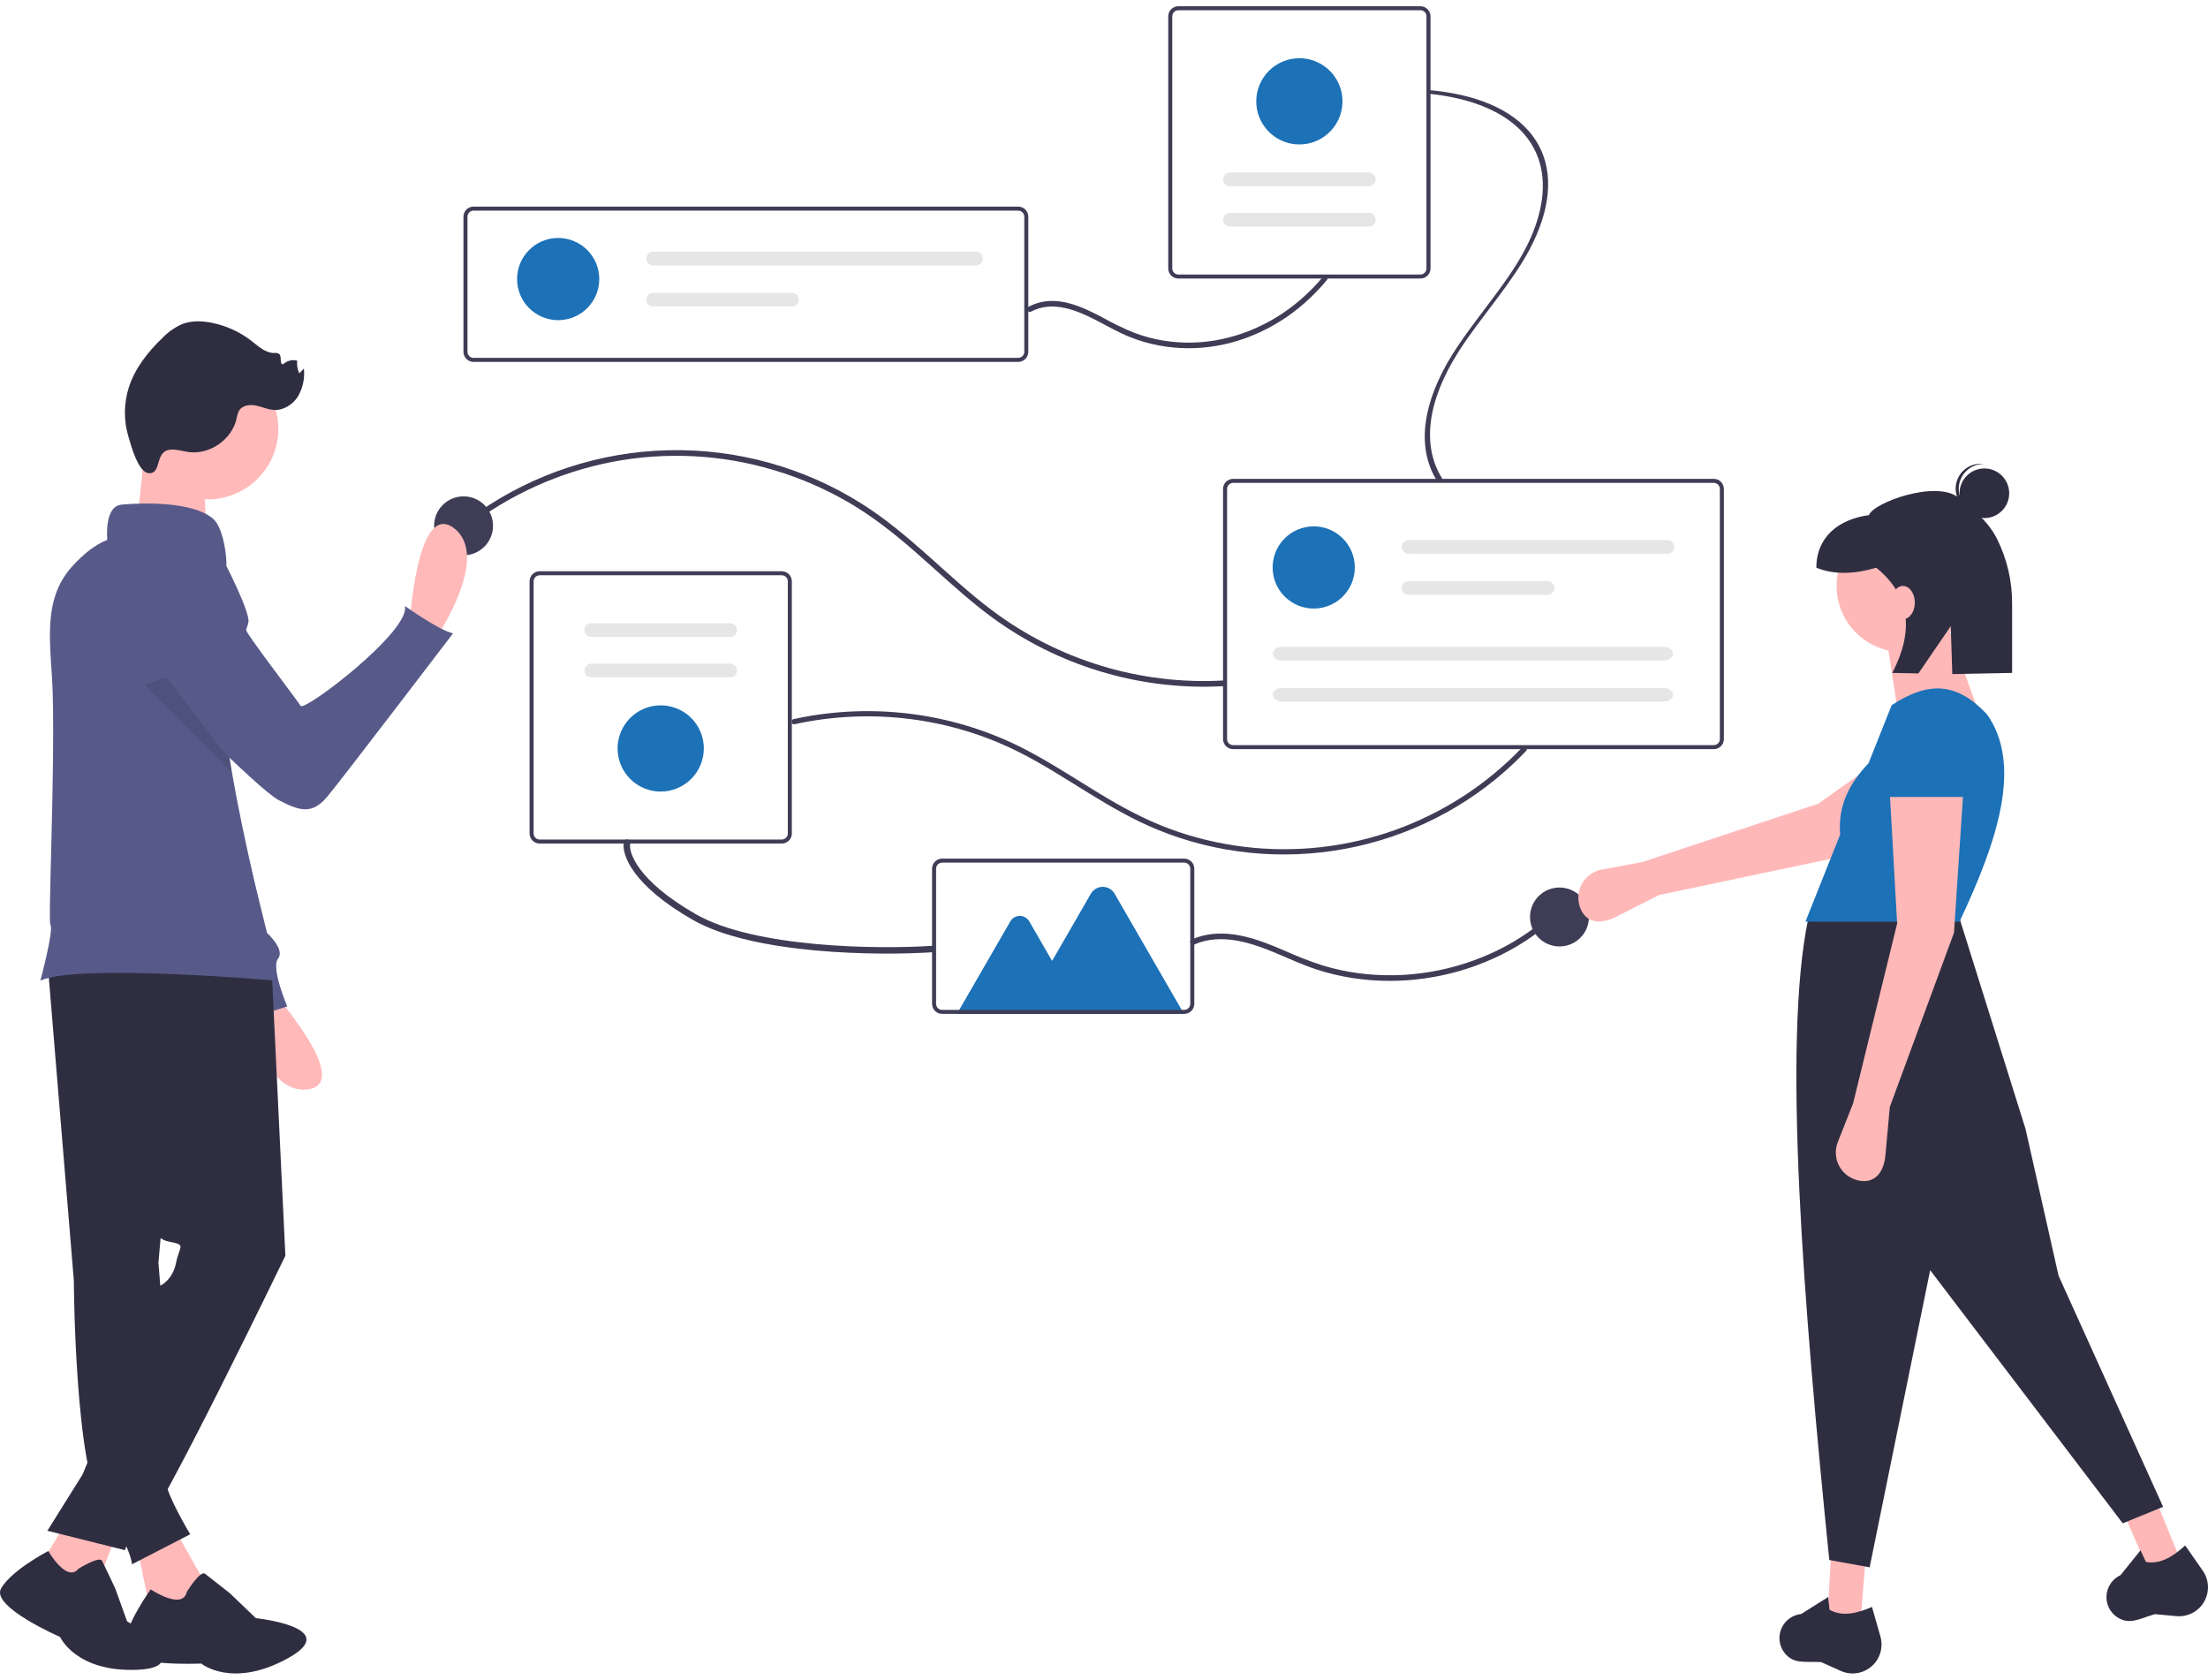 <svg width="305" height="232" viewBox="0 0 305 232" fill="none" xmlns="http://www.w3.org/2000/svg">
<g clip-path="url(#clip0_1_3739)">
<path d="M140.652 49.986H65.412C65.043 49.986 64.689 49.839 64.427 49.578C64.166 49.316 64.019 48.962 64.019 48.593V29.929C64.019 29.56 64.166 29.205 64.427 28.944C64.689 28.683 65.043 28.536 65.412 28.536H140.652C141.021 28.536 141.375 28.683 141.637 28.944C141.898 29.205 142.045 29.56 142.045 29.929V48.593C142.045 48.962 141.898 49.316 141.637 49.578C141.375 49.839 141.021 49.986 140.652 49.986ZM65.412 29.093C65.191 29.093 64.978 29.181 64.821 29.338C64.665 29.495 64.576 29.707 64.576 29.929V48.593C64.576 48.814 64.665 49.027 64.821 49.184C64.978 49.34 65.191 49.428 65.412 49.429H140.652C140.873 49.428 141.086 49.34 141.243 49.184C141.399 49.027 141.488 48.814 141.488 48.593V29.929C141.488 29.707 141.399 29.495 141.243 29.338C141.086 29.181 140.873 29.093 140.652 29.093L65.412 29.093Z" fill="#3F3D56"/>
<path d="M197.287 12.942C202.613 13.47 206.821 15.044 209.573 17.537C212.334 20.056 213.511 23.447 213.006 27.423C212.758 29.419 212.092 31.54 211.023 33.741C209.932 35.984 208.369 38.285 206.656 40.599C204.92 42.943 203.062 45.295 201.489 47.629C196.926 54.324 195.653 60.549 197.878 65.285C198.062 65.676 198.27 66.056 198.503 66.423C198.629 66.623 199.337 66.288 199.21 66.087C196.352 61.539 197.168 55.319 201.516 48.513C203.024 46.153 204.896 43.763 206.679 41.383C208.408 39.076 210.059 36.766 211.258 34.511C214.194 28.994 214.649 23.984 212.567 20.105C210.484 16.225 205.957 13.649 199.55 12.697C198.941 12.606 198.314 12.533 197.676 12.471C197.317 12.436 196.931 12.908 197.287 12.942L197.287 12.942Z" fill="#3F3D56"/>
<path d="M210.214 103.294C205.379 108.344 199.401 112.224 192.764 114.62C186.073 117.022 178.901 117.824 171.853 116.958C168.312 116.528 164.839 115.687 161.51 114.452C158.117 113.191 154.957 111.473 151.883 109.61C148.768 107.722 145.727 105.717 142.514 103.985C133.331 98.972 122.649 97.155 112.21 98.831C111.348 98.969 110.49 99.133 109.637 99.32C109.174 99.421 109.287 100.131 109.752 100.03C120.296 97.729 131.303 99.109 140.846 103.926C144.155 105.598 147.258 107.62 150.404 109.557C153.455 111.435 156.567 113.238 159.903 114.602C168.065 117.944 177.076 118.862 185.814 117.24C194.551 115.619 202.627 111.531 209.035 105.485C209.644 104.911 210.234 104.318 210.811 103.712C211.135 103.372 210.535 102.958 210.214 103.294L210.214 103.294Z" fill="#3F3D56"/>
<path d="M77.103 44.221C80.237 44.221 82.779 41.679 82.779 38.545C82.779 35.41 80.237 32.869 77.103 32.869C73.968 32.869 71.427 35.41 71.427 38.545C71.427 41.679 73.968 44.221 77.103 44.221Z" fill="#1C71B7"/>
<path d="M90.211 34.761C89.96 34.761 89.719 34.86 89.542 35.038C89.365 35.215 89.265 35.456 89.265 35.707C89.265 35.958 89.365 36.198 89.542 36.376C89.719 36.553 89.96 36.653 90.211 36.653H134.805C135.056 36.653 135.297 36.553 135.474 36.376C135.652 36.198 135.751 35.958 135.751 35.707C135.751 35.456 135.652 35.215 135.474 35.038C135.297 34.86 135.056 34.761 134.805 34.761H90.211Z" fill="#E6E6E6"/>
<path d="M90.211 40.437C89.96 40.437 89.719 40.536 89.542 40.714C89.365 40.891 89.265 41.132 89.265 41.383C89.265 41.633 89.365 41.874 89.542 42.051C89.719 42.229 89.96 42.328 90.211 42.328H109.4C109.524 42.329 109.648 42.304 109.763 42.257C109.878 42.209 109.982 42.14 110.07 42.052C110.158 41.964 110.228 41.86 110.276 41.745C110.323 41.63 110.348 41.507 110.348 41.383C110.348 41.258 110.323 41.135 110.276 41.02C110.228 40.905 110.158 40.801 110.07 40.713C109.982 40.625 109.878 40.556 109.763 40.508C109.648 40.461 109.524 40.436 109.4 40.437H90.211Z" fill="#E6E6E6"/>
<path d="M107.987 116.513H74.547C74.178 116.513 73.824 116.366 73.562 116.105C73.301 115.844 73.154 115.489 73.154 115.12V80.294C73.154 79.924 73.301 79.57 73.562 79.309C73.824 79.048 74.178 78.901 74.547 78.9H107.987C108.357 78.901 108.711 79.048 108.972 79.309C109.233 79.57 109.38 79.924 109.381 80.294V115.12C109.38 115.489 109.233 115.844 108.972 116.105C108.711 116.366 108.357 116.513 107.987 116.513ZM74.547 79.458C74.326 79.458 74.113 79.546 73.956 79.703C73.8 79.86 73.712 80.072 73.711 80.294V115.12C73.712 115.342 73.8 115.554 73.956 115.711C74.113 115.868 74.326 115.956 74.547 115.956H107.987C108.209 115.956 108.421 115.868 108.578 115.711C108.735 115.554 108.823 115.342 108.823 115.12V80.294C108.823 80.072 108.735 79.86 108.578 79.703C108.421 79.546 108.209 79.458 107.987 79.458H74.547Z" fill="#3F3D56"/>
<path d="M81.673 86.082C81.422 86.082 81.181 86.182 81.004 86.36C80.826 86.537 80.727 86.778 80.727 87.028C80.727 87.279 80.826 87.52 81.004 87.697C81.181 87.875 81.422 87.974 81.673 87.974H100.862C101.113 87.974 101.353 87.875 101.531 87.697C101.708 87.52 101.808 87.279 101.808 87.028C101.808 86.778 101.708 86.537 101.531 86.36C101.353 86.182 101.113 86.082 100.862 86.082H81.673Z" fill="#E6E6E6"/>
<path d="M81.673 91.656C81.548 91.656 81.425 91.68 81.31 91.727C81.195 91.775 81.091 91.844 81.003 91.932C80.915 92.02 80.845 92.124 80.797 92.239C80.75 92.354 80.725 92.477 80.725 92.602C80.725 92.726 80.75 92.849 80.797 92.964C80.845 93.079 80.915 93.183 81.003 93.271C81.091 93.359 81.195 93.429 81.31 93.476C81.425 93.524 81.548 93.548 81.673 93.548H100.862C101.113 93.548 101.353 93.448 101.531 93.271C101.708 93.093 101.808 92.853 101.808 92.602C101.808 92.351 101.708 92.11 101.531 91.933C101.353 91.755 101.113 91.656 100.862 91.656H81.673Z" fill="#E6E6E6"/>
<path d="M91.267 109.332C90.09 109.332 88.938 108.983 87.959 108.328C86.98 107.674 86.217 106.744 85.766 105.656C85.316 104.568 85.198 103.371 85.427 102.216C85.657 101.061 86.224 100 87.057 99.167C87.89 98.335 88.951 97.767 90.106 97.538C91.261 97.308 92.458 97.426 93.546 97.877C94.634 98.327 95.564 99.09 96.218 100.07C96.872 101.049 97.222 102.2 97.222 103.378C97.22 104.956 96.592 106.47 95.476 107.586C94.359 108.702 92.846 109.33 91.267 109.332Z" fill="#1C71B7"/>
<path d="M162.767 0.86H196.207C196.577 0.86 196.931 1.007 197.192 1.268C197.453 1.53 197.6 1.884 197.601 2.253V37.08C197.6 37.449 197.453 37.803 197.192 38.064C196.931 38.325 196.577 38.472 196.207 38.473H162.767C162.398 38.472 162.044 38.325 161.783 38.064C161.521 37.803 161.374 37.449 161.374 37.08V2.253C161.374 1.884 161.521 1.53 161.783 1.268C162.044 1.007 162.398 0.86 162.767 0.86ZM196.207 37.916C196.429 37.915 196.641 37.827 196.798 37.67C196.955 37.514 197.043 37.301 197.043 37.08V2.253C197.043 2.032 196.955 1.819 196.798 1.662C196.641 1.506 196.429 1.417 196.207 1.417H162.767C162.546 1.417 162.333 1.506 162.176 1.662C162.02 1.819 161.932 2.032 161.931 2.253V37.08C161.932 37.301 162.02 37.514 162.176 37.67C162.333 37.827 162.546 37.915 162.767 37.916H196.207Z" fill="#3F3D56"/>
<path d="M189.082 31.291C189.333 31.291 189.574 31.191 189.751 31.014C189.928 30.836 190.028 30.596 190.028 30.345C190.028 30.094 189.928 29.853 189.751 29.676C189.574 29.499 189.333 29.399 189.082 29.399H169.893C169.642 29.399 169.401 29.499 169.224 29.676C169.047 29.853 168.947 30.094 168.947 30.345C168.947 30.596 169.047 30.836 169.224 31.014C169.401 31.191 169.642 31.291 169.893 31.291H189.082Z" fill="#E6E6E6"/>
<path d="M189.082 25.718C189.333 25.718 189.574 25.618 189.751 25.441C189.928 25.263 190.028 25.023 190.028 24.772C190.028 24.521 189.928 24.28 189.751 24.103C189.574 23.925 189.333 23.826 189.082 23.826H169.893C169.642 23.826 169.401 23.925 169.224 24.103C169.047 24.28 168.947 24.521 168.947 24.772C168.947 25.023 169.047 25.263 169.224 25.441C169.401 25.618 169.642 25.718 169.893 25.718H189.082Z" fill="#E6E6E6"/>
<path d="M179.487 8.041C180.665 8.041 181.816 8.391 182.795 9.045C183.774 9.699 184.538 10.629 184.988 11.717C185.439 12.805 185.557 14.002 185.327 15.157C185.097 16.312 184.53 17.373 183.698 18.206C182.865 19.039 181.804 19.606 180.649 19.836C179.494 20.065 178.297 19.948 177.209 19.497C176.121 19.046 175.191 18.283 174.536 17.304C173.882 16.325 173.533 15.173 173.533 13.996C173.535 12.417 174.163 10.904 175.279 9.787C176.395 8.671 177.909 8.043 179.487 8.041Z" fill="#1C71B7"/>
<path d="M64.448 72.91C70.366 68.327 77.279 65.202 84.629 63.787C92.037 62.376 99.677 62.768 106.901 64.932C110.533 66.013 114.022 67.525 117.295 69.435C120.629 71.385 123.642 73.784 126.541 76.325C129.478 78.898 132.318 81.587 135.383 84.01C144.136 91.006 155.001 94.828 166.206 94.853C167.132 94.854 168.057 94.829 168.981 94.776C169.482 94.749 169.485 93.965 168.981 93.993C157.56 94.622 146.281 91.214 137.119 84.365C133.942 81.989 131.04 79.273 128.079 76.64C125.207 74.088 122.259 71.605 119.001 69.555C111.032 64.534 101.762 61.972 92.346 62.186C82.93 62.401 73.786 65.383 66.055 70.761C65.319 71.272 64.601 71.807 63.895 72.357C63.498 72.666 64.055 73.216 64.448 72.91Z" fill="#3F3D56"/>
<path d="M64.033 76.695C66.28 76.695 68.102 74.873 68.102 72.626C68.102 70.379 66.28 68.557 64.033 68.557C61.785 68.557 59.964 70.379 59.964 72.626C59.964 74.873 61.785 76.695 64.033 76.695Z" fill="#3F3D56"/>
<path d="M215.416 130.723C217.664 130.723 219.486 128.902 219.486 126.654C219.486 124.407 217.664 122.585 215.416 122.585C213.169 122.585 211.347 124.407 211.347 126.654C211.347 128.902 213.169 130.723 215.416 130.723Z" fill="#3F3D56"/>
<path d="M236.734 103.473H170.337C169.967 103.473 169.613 103.326 169.352 103.065C169.091 102.804 168.944 102.45 168.943 102.08V67.532C168.944 67.163 169.091 66.809 169.352 66.548C169.613 66.287 169.967 66.14 170.337 66.139H236.734C237.103 66.14 237.458 66.287 237.719 66.548C237.98 66.809 238.127 67.163 238.127 67.532V102.08C238.127 102.45 237.98 102.804 237.719 103.065C237.458 103.326 237.103 103.473 236.734 103.473ZM170.337 66.697C170.115 66.697 169.902 66.785 169.746 66.942C169.589 67.098 169.501 67.311 169.501 67.532V102.08C169.501 102.302 169.589 102.514 169.746 102.671C169.902 102.828 170.115 102.916 170.337 102.916H236.734C236.956 102.916 237.168 102.828 237.325 102.671C237.482 102.514 237.57 102.302 237.57 102.08V67.532C237.57 67.311 237.482 67.098 237.325 66.942C237.168 66.785 236.956 66.697 236.734 66.697H170.337Z" fill="#3F3D56"/>
<path d="M181.47 84.053C184.605 84.053 187.146 81.512 187.146 78.378C187.146 75.243 184.605 72.702 181.47 72.702C178.335 72.702 175.794 75.243 175.794 78.378C175.794 81.512 178.335 84.053 181.47 84.053Z" fill="#1C71B7"/>
<path d="M194.578 74.594C194.454 74.594 194.33 74.618 194.216 74.665C194.101 74.713 193.996 74.782 193.908 74.87C193.82 74.958 193.75 75.062 193.703 75.177C193.655 75.292 193.63 75.415 193.63 75.54C193.63 75.664 193.655 75.787 193.703 75.902C193.75 76.017 193.82 76.121 193.908 76.209C193.996 76.297 194.101 76.367 194.216 76.414C194.33 76.462 194.454 76.486 194.578 76.486H230.33C230.581 76.486 230.822 76.386 230.999 76.209C231.177 76.031 231.276 75.791 231.276 75.54C231.276 75.289 231.177 75.048 230.999 74.871C230.822 74.693 230.581 74.594 230.33 74.594H194.578Z" fill="#E6E6E6"/>
<path d="M194.578 80.269C194.454 80.269 194.33 80.294 194.216 80.341C194.101 80.388 193.996 80.458 193.908 80.546C193.82 80.634 193.75 80.738 193.703 80.853C193.655 80.968 193.63 81.091 193.63 81.216C193.63 81.34 193.655 81.463 193.703 81.578C193.75 81.693 193.82 81.797 193.908 81.885C193.996 81.973 194.101 82.043 194.216 82.09C194.33 82.137 194.454 82.162 194.578 82.161H213.767C214.018 82.161 214.259 82.062 214.436 81.884C214.614 81.707 214.713 81.466 214.713 81.216C214.713 80.965 214.614 80.724 214.436 80.547C214.259 80.369 214.018 80.269 213.767 80.269H194.578Z" fill="#E6E6E6"/>
<path d="M177.117 89.343C176.397 89.343 175.812 89.768 175.812 90.289C175.812 90.811 176.397 91.235 177.117 91.235H229.801C230.521 91.235 231.106 90.811 231.106 90.289C231.106 89.768 230.521 89.343 229.801 89.343H177.117Z" fill="#E6E6E6"/>
<path d="M177.117 95.019C176.397 95.019 175.812 95.444 175.812 95.965C175.812 96.487 176.397 96.911 177.117 96.911H229.801C230.521 96.911 231.106 96.487 231.106 95.965C231.106 95.444 230.521 95.019 229.801 95.019H177.117Z" fill="#E6E6E6"/>
<path d="M164.999 130.442C168.745 128.817 172.927 130.234 176.458 131.732C178.276 132.503 180.075 133.326 181.957 133.935C183.54 134.447 185.162 134.831 186.806 135.084C190.105 135.59 193.46 135.61 196.766 135.145C200.088 134.682 203.325 133.741 206.377 132.351C209.413 130.975 212.218 129.14 214.696 126.912C215.011 126.627 215.32 126.336 215.623 126.038C215.984 125.685 215.43 125.131 215.07 125.484C212.684 127.81 209.945 129.744 206.955 131.213C203.976 132.678 200.8 133.698 197.526 134.242C194.241 134.796 190.892 134.854 187.591 134.414C185.944 134.191 184.317 133.837 182.726 133.356C180.899 132.762 179.106 132.066 177.357 131.271C173.793 129.74 169.834 128.242 165.918 129.297C165.469 129.421 165.03 129.578 164.604 129.766C164.143 129.966 164.541 130.641 164.999 130.442Z" fill="#3F3D56"/>
<path d="M142.379 43.062C145.407 41.437 148.788 42.854 151.642 44.351C153.112 45.123 154.567 45.946 156.088 46.555C157.368 47.066 158.679 47.45 160.008 47.704C162.675 48.209 165.388 48.23 168.06 47.765C170.746 47.302 173.363 46.361 175.831 44.97C178.284 43.594 180.553 41.76 182.556 39.531C182.811 39.247 183.061 38.955 183.305 38.658C183.597 38.304 183.149 37.751 182.858 38.104C180.929 40.43 178.715 42.363 176.297 43.833C173.889 45.297 171.321 46.318 168.675 46.862C166.019 47.415 163.312 47.473 160.642 47.033C159.311 46.81 157.996 46.457 156.71 45.976C155.232 45.381 153.783 44.685 152.369 43.89C149.488 42.36 146.287 40.861 143.121 41.917C142.758 42.041 142.403 42.198 142.059 42.386C141.686 42.586 142.008 43.261 142.379 43.062V43.062Z" fill="#3F3D56"/>
<path d="M163.552 140.046H132.182L139.565 127.259C139.697 127.03 139.887 126.84 140.116 126.708C140.346 126.575 140.606 126.506 140.87 126.506C141.135 126.506 141.395 126.575 141.624 126.708C141.853 126.84 142.044 127.03 142.176 127.259L145.329 132.722L150.692 123.434C150.857 123.147 151.096 122.909 151.383 122.743C151.669 122.577 151.995 122.49 152.326 122.49C152.658 122.49 152.983 122.577 153.27 122.743C153.557 122.909 153.795 123.147 153.961 123.434L163.552 140.046Z" fill="#1C71B7"/>
<path d="M163.582 140.042H130.142C129.772 140.042 129.418 139.895 129.157 139.634C128.896 139.372 128.749 139.018 128.748 138.649V119.985C128.749 119.616 128.896 119.262 129.157 119C129.418 118.739 129.772 118.592 130.142 118.592H163.582C163.951 118.592 164.305 118.739 164.566 119C164.827 119.262 164.974 119.616 164.975 119.985V138.649C164.974 139.018 164.827 139.372 164.566 139.634C164.305 139.895 163.951 140.042 163.582 140.042ZM130.142 119.149C129.92 119.149 129.707 119.238 129.551 119.394C129.394 119.551 129.306 119.763 129.306 119.985V138.649C129.306 138.871 129.394 139.083 129.551 139.24C129.707 139.396 129.92 139.485 130.142 139.485H163.582C163.803 139.485 164.016 139.396 164.172 139.24C164.329 139.083 164.417 138.871 164.418 138.649V119.985C164.417 119.763 164.329 119.551 164.172 119.394C164.016 119.238 163.803 119.149 163.582 119.149H130.142Z" fill="#3F3D56"/>
<path d="M229.17 123.617L223.209 126.643C221.082 127.724 219.029 127.539 218.242 125.286C218.055 124.75 217.986 124.18 218.04 123.615C218.093 123.049 218.269 122.502 218.553 122.011C218.838 121.52 219.225 121.096 219.689 120.768C220.153 120.441 220.682 120.217 221.24 120.113L226.905 119.055L251.167 111.006L265.864 100.584L271.252 109.168L254.27 118.332L229.17 123.617Z" fill="#FFB8B8"/>
<path d="M256.994 224.084L252.434 223.324L252.94 214.71H257.754L256.994 224.084Z" fill="#FFB8B8"/>
<path d="M301.256 215.67L296.842 217.047L293.412 209.129L297.709 206.96L301.256 215.67Z" fill="#FFB8B8"/>
<path d="M298.798 208.123L293.224 210.403L266.622 175.44L258.261 216.483L252.687 215.47C249.112 180.085 246.196 143.992 249.774 126.922L270.422 126.035L279.796 155.931L284.357 176.2L298.798 208.123Z" fill="#2F2E41"/>
<path d="M256.743 231.051C255.909 231.23 255.04 231.137 254.263 230.787L251.554 229.568C249.282 229.452 247.735 229.904 246.47 228.254C246.114 227.782 245.89 227.223 245.822 226.635C245.754 226.048 245.844 225.453 246.083 224.912C246.321 224.369 246.699 223.899 247.178 223.551C247.657 223.202 248.22 222.988 248.809 222.929L252.53 220.584L252.725 222.342C254.426 223.305 256.445 222.889 258.585 221.951L259.752 226.039C259.903 226.566 259.944 227.118 259.872 227.662C259.8 228.205 259.618 228.728 259.336 229.198C259.053 229.668 258.678 230.075 258.232 230.394C257.786 230.712 257.279 230.936 256.743 231.051Z" fill="#2F2E41"/>
<path d="M303.062 222.666C302.331 223.106 301.479 223.301 300.63 223.222L297.672 222.949C295.485 223.576 294.169 224.506 292.437 223.356C291.946 223.026 291.553 222.57 291.298 222.036C291.043 221.503 290.935 220.911 290.986 220.321C291.034 219.731 291.239 219.164 291.579 218.679C291.919 218.194 292.381 217.808 292.92 217.56L295.678 214.134L296.433 215.734C298.355 216.093 300.129 215.043 301.848 213.461L304.28 216.948C304.594 217.398 304.812 217.907 304.92 218.444C305.029 218.982 305.026 219.535 304.912 220.072C304.797 220.608 304.574 221.115 304.256 221.561C303.938 222.007 303.531 222.383 303.062 222.666Z" fill="#2F2E41"/>
<path d="M262.821 90.058C267.859 90.058 271.942 85.975 271.942 80.938C271.942 75.9 267.859 71.817 262.821 71.817C257.784 71.817 253.7 75.9 253.7 80.938C253.7 85.975 257.784 90.058 262.821 90.058Z" fill="#FFB8B8"/>
<path d="M273.969 100.193L262.061 97.66L260.541 87.779L268.902 86.005L273.969 100.193Z" fill="#FFB8B8"/>
<path d="M270.675 127.302H249.393L254.19 115.259C253.842 111.115 255.598 108.067 258.112 105.413L261.301 97.406C266.454 94.015 270.339 94.268 274.476 98.673C279.38 105.618 275.985 116.057 270.675 127.302Z" fill="#1C71B7"/>
<path d="M261.048 152.891L260.443 159.549C260.227 161.925 258.979 163.566 256.653 163.034C256.099 162.908 255.579 162.663 255.129 162.317C254.679 161.971 254.309 161.532 254.044 161.03C253.779 160.527 253.626 159.974 253.595 159.407C253.564 158.84 253.656 158.273 253.865 157.745L255.981 152.385L262.061 127.556L261.048 109.567H271.182L269.915 128.822L261.048 152.891Z" fill="#FFB8B8"/>
<path d="M271.942 110.074H260.288L261.105 102.472C261.158 101.157 261.702 99.909 262.628 98.974C263.554 98.04 264.796 97.485 266.111 97.419C266.807 97.384 267.504 97.488 268.16 97.724C268.816 97.96 269.419 98.324 269.934 98.795C270.448 99.266 270.864 99.834 271.158 100.466C271.452 101.099 271.617 101.783 271.644 102.48L271.942 110.074Z" fill="#1C71B7"/>
<path d="M274.11 71.56C276.003 71.56 277.538 70.025 277.538 68.131C277.538 66.238 276.003 64.703 274.11 64.703C272.216 64.703 270.681 66.238 270.681 68.131C270.681 70.025 272.216 71.56 274.11 71.56Z" fill="#2F2E41"/>
<path d="M270.577 67.292C270.633 66.422 271.019 65.607 271.656 65.012C272.292 64.416 273.132 64.086 274.004 64.088C273.933 64.079 273.863 64.068 273.791 64.064C272.883 64.006 271.991 64.311 271.308 64.911C270.626 65.511 270.21 66.358 270.151 67.265C270.093 68.172 270.397 69.065 270.997 69.748C271.597 70.431 272.444 70.847 273.351 70.906C273.423 70.911 273.494 70.909 273.565 70.909C272.7 70.799 271.91 70.364 271.355 69.692C270.8 69.02 270.521 68.162 270.577 67.292Z" fill="#2F2E41"/>
<path d="M270.558 68.756C267.5 66.22 258.73 69.444 258.165 71.149C254.03 71.712 250.9 74.124 250.9 78.414V78.414C253.358 79.421 256.153 79.297 259.176 78.414C263.993 82.34 264.323 87.275 261.393 92.944L264.998 93.016L269.466 86.486L269.679 93.109L277.941 92.944V83.452C277.968 80.296 277.242 77.179 275.822 74.36C274.535 71.859 272.537 70.398 270.558 68.756Z" fill="#2F2E41"/>
<path d="M262.864 85.526C263.769 85.526 264.503 84.498 264.503 83.231C264.503 81.963 263.769 80.936 262.864 80.936C261.959 80.936 261.225 81.963 261.225 83.231C261.225 84.498 261.959 85.526 262.864 85.526Z" fill="#FFB8B8"/>
<path d="M56.588 86.143C56.588 86.143 57.575 69.062 62.698 72.943C67.822 76.825 60.461 87.728 60.461 87.728L56.588 86.143Z" fill="#FFB9B9"/>
<path d="M86.625 116.391C86.298 117.86 87.703 121.974 95.931 126.677C104.16 131.379 121.238 131.575 128.748 131.085" stroke="#3F3D56" stroke-width="0.889" stroke-linecap="round"/>
<path d="M37.528 136.811C37.528 136.811 48.908 149.587 42.541 150.465C36.174 151.343 33.669 138.429 33.669 138.429L37.528 136.811Z" fill="#FFB9B9"/>
<path d="M22.677 76.335C24.105 76.711 25.391 77.5 26.372 78.604C27.353 79.708 27.986 81.078 28.192 82.54L31.812 108.306L36.887 128.859C36.887 128.859 39.424 131.143 38.409 132.411C37.394 133.68 39.678 139.009 39.678 139.009L33.334 141.039C33.334 141.039 32.573 135.71 31.304 135.456C30.189 135.233 17.708 101.891 14.7 93.814C14.285 92.7 14.05 92.067 14.05 92.067C14.05 92.067 14.557 75.066 22.677 76.335Z" fill="#575A89"/>
<path d="M23.836 210.701L27.732 217.606C30.749 224.048 28.068 225.218 20.67 222.025L18.983 213.872L23.836 210.701Z" fill="#FFB9B9"/>
<path d="M25.802 219.878C25.802 219.878 27.651 216.866 28.32 217.37C28.989 217.874 31.749 220.059 31.749 220.059L35.343 223.501C35.343 223.501 47.486 224.785 39.77 229.04C32.054 233.294 27.79 229.767 27.79 229.767C27.79 229.767 16.983 230.329 17.157 227.313C17.331 224.298 20.817 219.528 20.817 219.528C20.817 219.528 25.209 222.473 25.802 219.878Z" fill="#2F2E41"/>
<path d="M6.546 132.652L10.198 176.851C10.198 176.851 10.32 203.273 14.216 208.387C18.113 213.501 18.235 216.058 18.235 216.058L26.271 211.919C26.271 211.919 22.131 205.02 22.983 203.964C23.509 203.295 23.883 202.519 24.079 201.691L21.887 174.416L26.027 126.929L6.546 132.652Z" fill="#2F2E41"/>
<path d="M16.53 210.701L13.12 219.711L5.389 216.479L9.468 209.727L16.53 210.701Z" fill="#FFB9B9"/>
<path d="M10.842 216.676C10.842 216.676 13.742 214.864 14.104 215.589C14.467 216.314 15.917 219.395 15.917 219.395L17.548 223.926C17.548 223.926 27.516 230.269 18.998 230.632C10.48 230.994 8.305 226.101 8.305 226.101C8.305 226.101 -1.301 221.932 0.149 219.395C1.599 216.858 6.674 214.226 6.674 214.226C6.674 214.226 9.211 218.67 10.842 216.676Z" fill="#2F2E41"/>
<path d="M37.473 132.774L39.421 173.442C39.421 173.442 21.644 210.214 19.696 211.188C19.115 211.488 18.601 211.901 18.182 212.403C17.764 212.905 17.451 213.485 17.261 214.11L6.546 211.432L11.416 203.639L22.131 177.582C22.131 177.582 23.836 176.851 24.323 174.416C24.81 171.981 25.784 171.981 23.349 171.494C20.913 171.007 20.913 168.572 20.913 168.572L12.877 131.556L37.473 132.774Z" fill="#2F2E41"/>
<path d="M38.321 60.79C39.183 55.48 35.577 50.477 30.267 49.615C24.956 48.753 19.953 52.359 19.091 57.67C18.229 62.98 21.836 67.983 27.146 68.845C32.456 69.707 37.46 66.1 38.321 60.79Z" fill="#FFB9B9"/>
<path d="M20.061 59.839C20.061 59.839 19.331 72.258 18.356 73.476C17.382 74.694 28.584 74.45 28.584 74.45C28.584 74.45 27.854 63.979 28.584 63.005C29.315 62.031 20.061 59.839 20.061 59.839Z" fill="#FFB9B9"/>
<path d="M38.203 135.453C38.203 135.453 10.685 133.018 5.572 135.453C5.572 135.453 7.454 128.471 6.968 127.741C6.614 127.207 7.59 107.319 7.283 95.846C7.11 89.372 5.616 83.05 9.958 78.244C11.436 76.611 13.085 75.241 14.825 74.571C14.825 74.571 14.338 69.945 16.773 69.702C16.773 69.702 26.029 68.726 29.436 71.65C30.526 72.579 31.211 75.408 31.284 77.846C29.597 86.139 30.194 95.341 31.742 104.887C31.836 105.494 31.941 106.103 32.045 106.713C33.687 116.18 36.169 125.941 38.203 135.453Z" fill="#575A89"/>
<path d="M23.617 62.1C24.441 62.051 25.245 62.329 26.064 62.438C28.99 62.827 32.035 60.703 32.681 57.822C32.733 57.438 32.848 57.066 33.02 56.719C33.47 55.983 34.496 55.843 35.342 56.012C36.188 56.181 36.989 56.577 37.85 56.622C39.18 56.692 40.457 55.873 41.166 54.746C41.835 53.583 42.12 52.238 41.979 50.903L41.342 51.572C41.083 51.025 40.983 50.415 41.053 49.813C40.715 49.723 40.36 49.721 40.021 49.808C39.683 49.894 39.372 50.066 39.119 50.308C38.557 50.367 38.981 49.265 38.563 48.884C38.36 48.759 38.118 48.714 37.884 48.757C36.688 48.768 35.721 47.854 34.778 47.117C33.145 45.844 31.236 44.974 29.205 44.575C27.854 44.312 26.418 44.269 25.138 44.772C24.104 45.236 23.171 45.898 22.391 46.72C20.386 48.648 18.611 50.913 17.777 53.567C17.099 55.74 17.08 58.066 17.722 60.25C18.058 61.384 19.071 65.269 20.554 65.359C22.417 65.473 21.298 62.238 23.617 62.1Z" fill="#2F2E41"/>
<path d="M27.649 77.53L31.139 77.904C31.139 77.904 34.565 84.55 34.316 85.937C34.067 87.323 33.526 86.481 35.067 88.699C36.609 90.917 40.985 96.65 41.526 97.492C42.068 98.334 56.839 87.064 55.92 83.688C55.92 83.688 60.585 87.034 62.584 87.48C62.584 87.48 47.362 107.443 45.24 109.998C43.119 112.553 41.412 112.028 38.497 110.514C35.582 108.999 20.834 93.889 20.834 93.889L27.649 77.53Z" fill="#575A89"/>
<path opacity="0.1" d="M32.044 106.713L19.915 94.583L22.984 93.582L31.741 104.887C31.836 105.494 31.94 106.103 32.044 106.713Z" fill="black"/>
</g>
<defs>
<clipPath id="clip0_1_3739">
<rect width="305" height="230.28" fill="white" transform="translate(0 0.86)"/>
</clipPath>
</defs>
</svg>
